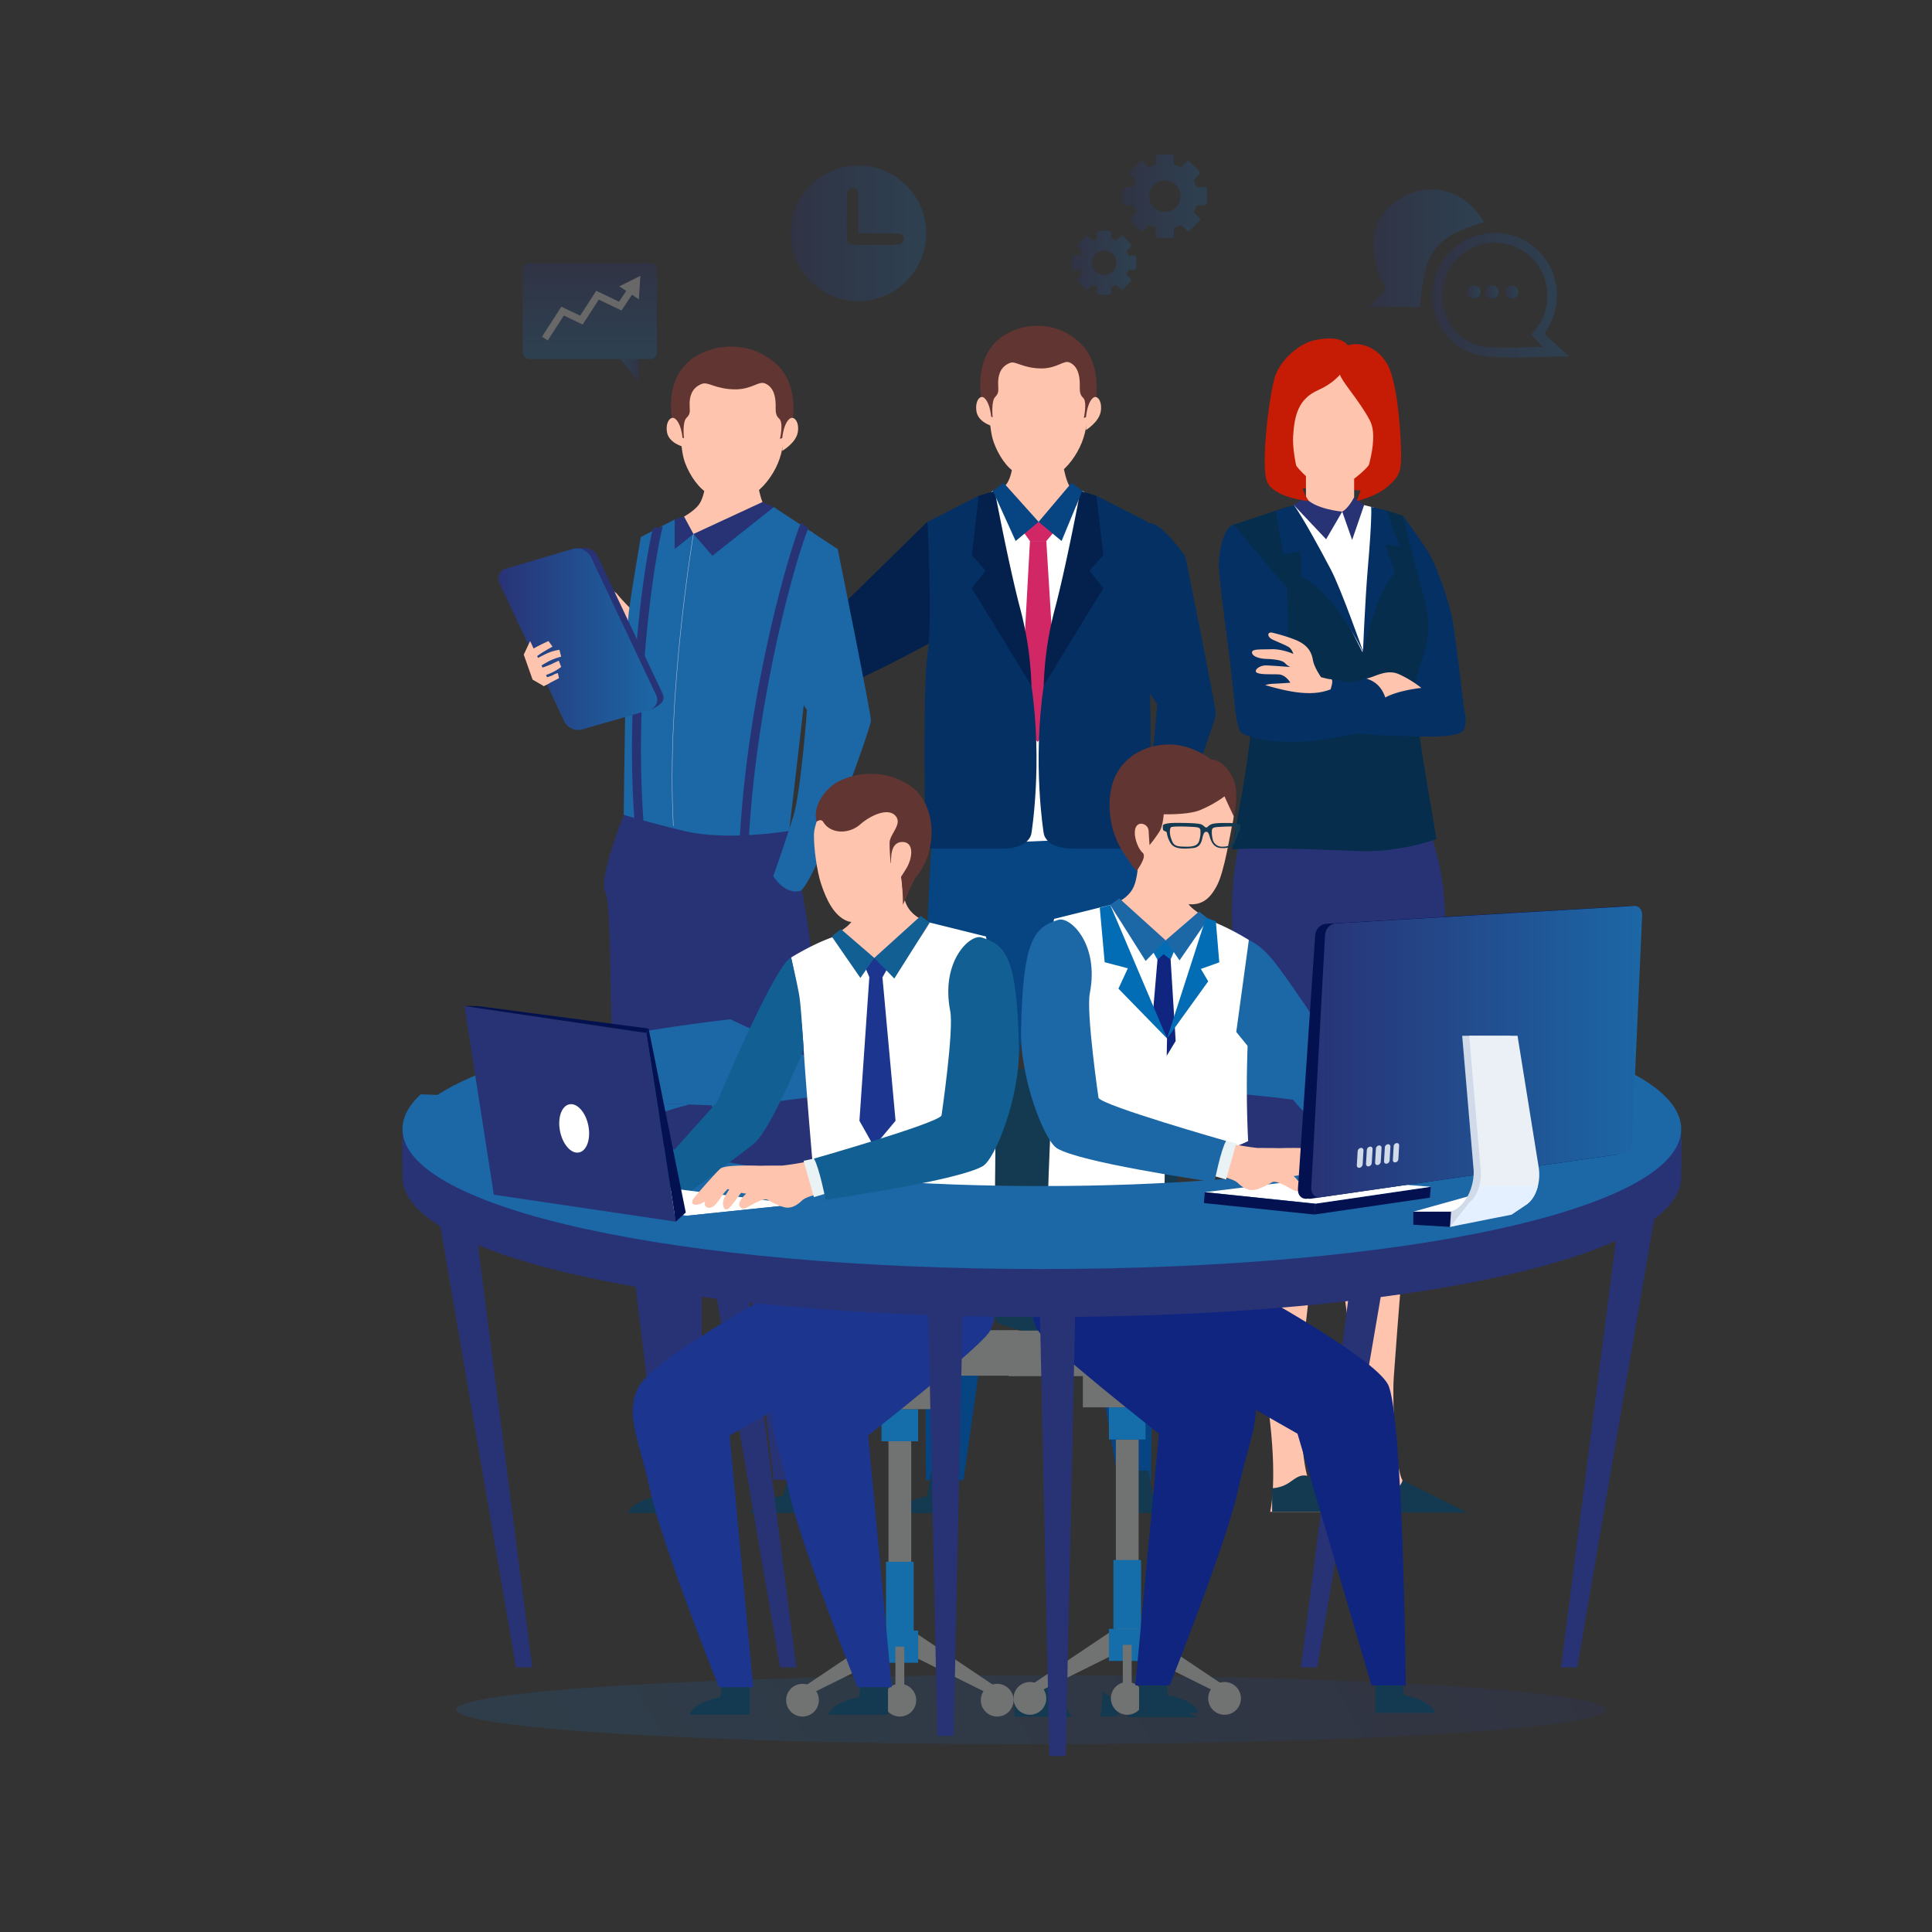 <svg id="Layer_1" data-name="Layer 1" xmlns="http://www.w3.org/2000/svg" xmlns:xlink="http://www.w3.org/1999/xlink" viewBox="0 0 1080 1080"><rect x="0" y="0" width="1080" height="1080" fill="#333333" stroke="none"/><defs><style>.cls-1,.cls-18{fill:none;}.cls-2{opacity:0.2;fill:url(#linear-gradient);}.cls-3{clip-path:url(#clip-path);}.cls-4{fill:#fec4ad;}.cls-5{fill:#03214c;}.cls-6{fill:#064482;}.cls-7{fill:#fff;}.cls-8{fill:#d12865;}.cls-9{fill:#053063;}.cls-10{fill:#133a50;}.cls-11{fill:#613531;}.cls-12{fill:#c61b05;}.cls-13{fill:#ddae8a;}.cls-14{fill:#283376;}.cls-15{fill:#072d4c;}.cls-16{fill:#808194;}.cls-17{fill:#1c67a6;}.cls-18{stroke:#aebfde;stroke-miterlimit:10;stroke-width:0.25px;}.cls-19{fill:url(#linear-gradient-2);}.cls-20{opacity:0.26;}.cls-21{fill:url(#linear-gradient-3);}.cls-22{fill:url(#linear-gradient-4);}.cls-23{fill:#717272;}.cls-24{fill:#156eaa;}.cls-25{fill:#1c358e;}.cls-26{fill:#0f257f;}.cls-27{fill:#026db5;}.cls-28{fill:url(#linear-gradient-5);}.cls-29{fill:#125f93;}.cls-30{clip-path:url(#clip-path-2);}.cls-31{fill:#031151;}.cls-32{fill:#e9f2f4;}.cls-33{fill:url(#linear-gradient-6);}.cls-34{fill:#d0dae9;}.cls-35{fill:#ebf0f7;}.cls-36{fill:#e4efff;}.cls-37{fill:url(#linear-gradient-7);}.cls-38{fill:url(#linear-gradient-8);}.cls-39{fill:url(#linear-gradient-9);}.cls-40{fill:url(#linear-gradient-10);}.cls-41{fill:url(#linear-gradient-11);}.cls-42{fill:url(#linear-gradient-12);}.cls-43{fill:url(#linear-gradient-13);}.cls-44{fill:url(#linear-gradient-14);}</style><linearGradient id="linear-gradient" x1="817.43" y1="816.53" x2="329.29" y2="1098.36" gradientUnits="userSpaceOnUse"><stop offset="0" stop-color="#283376"/><stop offset="1" stop-color="#1c67a6"/></linearGradient><clipPath id="clip-path"><rect class="cls-1" x="-378.59" y="20.38" width="1398.86" height="964.63"/></clipPath><linearGradient id="linear-gradient-2" x1="278.65" y1="357.33" x2="367.39" y2="357.33" xlink:href="#linear-gradient"/><linearGradient id="linear-gradient-3" x1="346.87" y1="207.1" x2="357.08" y2="207.1" gradientUnits="userSpaceOnUse"><stop offset="0" stop-color="#1c67a6"/><stop offset="1" stop-color="#283376"/></linearGradient><linearGradient id="linear-gradient-4" x1="329.73" y1="147.04" x2="329.73" y2="200.72" xlink:href="#linear-gradient"/><linearGradient id="linear-gradient-5" x1="1477.01" y1="639.69" x2="1506.15" y2="639.69" gradientTransform="matrix(-1, 0, 0, 1, 2324.67, 0)" gradientUnits="userSpaceOnUse"><stop offset="0" stop-color="#fff"/><stop offset="0.15" stop-color="#f1f6fb"/><stop offset="0.42" stop-color="#deeaf7"/><stop offset="0.7" stop-color="#d3e3f4"/><stop offset="1" stop-color="#cfe1f3"/></linearGradient><clipPath id="clip-path-2"><polygon class="cls-1" points="416.2 651.29 397.7 617.89 189.9 610.01 204.43 717.55 613.26 758.03 949.9 701 949.9 581.02 887.1 581.02 720.87 629.76 688.31 655.67 416.2 651.29"/></clipPath><linearGradient id="linear-gradient-6" x1="732.98" y1="587.89" x2="917.97" y2="587.89" xlink:href="#linear-gradient"/><linearGradient id="linear-gradient-7" x1="442" y1="130.45" x2="517.68" y2="130.45" xlink:href="#linear-gradient"/><linearGradient id="linear-gradient-8" x1="627.76" y1="109.65" x2="674.58" y2="109.65" xlink:href="#linear-gradient"/><linearGradient id="linear-gradient-9" x1="599.42" y1="146.89" x2="635.2" y2="146.89" xlink:href="#linear-gradient"/><linearGradient id="linear-gradient-10" x1="765.55" y1="138.73" x2="829.4" y2="138.73" xlink:href="#linear-gradient"/><linearGradient id="linear-gradient-11" x1="800.75" y1="165.06" x2="877.13" y2="165.06" xlink:href="#linear-gradient"/><linearGradient id="linear-gradient-12" x1="820.24" y1="163.28" x2="827.61" y2="163.28" xlink:href="#linear-gradient"/><linearGradient id="linear-gradient-13" x1="830.37" y1="163.28" x2="837.74" y2="163.28" xlink:href="#linear-gradient"/><linearGradient id="linear-gradient-14" x1="841.43" y1="163.28" x2="848.8" y2="163.28" xlink:href="#linear-gradient"/></defs><ellipse class="cls-2" cx="576.32" cy="955.74" rx="321.28" ry="19.3"/><g class="cls-3"><path class="cls-4" d="M371.87,354.51c.83,0-9.93-10.92-9.93-10.92l-9.54-3.5s-4.57-4.49-7.24-7.84-15.5-7.75-15.5-7.75L326.84,328s5.71,2.87,6.79,4,1,3.92,1,3.92a72.66,72.66,0,0,1-9.18-1.13c-5.47-1-15-5.58-15-5.58l-2,3a69.36,69.36,0,0,0,6.67,4c2.16,1,6.62,2.78,6.62,2.78s-7.42-1.24-10.35-2.39-6.77-2.24-6.77-2.24l-1.31,3.22a64.25,64.25,0,0,0,8.15,3.36c3.39,1,9.08,3,9.08,3s-8.2-.64-10.67-1.32a35.82,35.82,0,0,0-3.7-.85l-.39,3.56a27.28,27.28,0,0,0,7.86,2.34,38.26,38.26,0,0,1,6.33,1.22s-6.68.48-8.83-.19a7.45,7.45,0,0,0-2.94-.53l.1,2.8s10.63,3,17.12,4.39,14.9,1.71,19.54,2.28,19.16,3.66,19.16,3.66Z"/><path class="cls-5" d="M518.37,291.71,459.88,349s-55.25,2.12-76.59-1.63l-21.35-3.75-5.37,20.28s91.79,23.38,103.33,22.8S520.62,359,520.62,359,530.24,314.82,518.37,291.71Z"/><path class="cls-6" d="M521.74,455.73l58.7,4,58.71-4s4.66,100.19,5.41,184.72c.85,96.33-1.25,187-1.25,187H625.14s-14.6-80.09-20.91-136.83S577.94,532.8,577.94,532.8s-15,101.05-21.28,157.78-18.07,136.83-18.07,136.83h-21s-.53-102.43-1.25-187C515.48,541.19,521.74,455.73,521.74,455.73Z"/><path class="cls-4" d="M563.16,269.85c3.17-5.22,3.86-16.44,3.86-16.44h26.21s1.93,16.44,5.7,19.65c4.27,3.63,15.7,9.23,24.29,13-1.36,12.53-3,25-4.68,37.5H547.65q-2-20.16-4.38-40.26C550,280.24,560,275.07,563.16,269.85Z"/><path class="cls-7" d="M638.19,467.7c-37.08,1.41-74.14,3.6-111.23,4.22,1.32-28.49,5.26-96.14,1.77-122.92a183.24,183.24,0,0,1,1.53-57.29L555,274.42l9.36,8.15,16.19,9.14,21.51-9.14,2.91-8.15,31.23,17.29A183.24,183.24,0,0,1,637.77,349C634.43,374.58,637,435.22,638.19,467.7Z"/><polygon class="cls-8" points="584.9 302.44 591.04 402.51 580.04 414.7 570.17 404.32 575.75 302.44 584.9 302.44"/><polygon class="cls-8" points="590.95 295.35 584.9 302.44 575.75 302.44 568.95 292.99 580.59 291.71 590.95 295.35"/><path class="cls-9" d="M554.8,300.68l-7.68-23.54-28.65,14.57s2.89,56.92,0,74.21-1.13,108.48-1.13,108.48h42.59c16,0,16.65-8.64,16.65-8.64s6.4-38.91,0-82.46S554.8,300.68,554.8,300.68Z"/><path class="cls-5" d="M556.08,274.42s7.69,41,14.09,65.33a189.71,189.71,0,0,1,6.41,43.55l-33.31-54.44,7.69-9.92-7.69-8.65,3.85-33.15Z"/><path class="cls-9" d="M605.22,300.68l7.68-23.54,28.65,14.57s-2.89,56.92,0,74.21,1.13,108.48,1.13,108.48H600.09c-16,0-16.65-8.64-16.65-8.64s-6.4-38.91,0-82.46S605.22,300.68,605.22,300.68Z"/><path class="cls-5" d="M603.94,274.42s-7.69,41-14.09,65.33a189.71,189.71,0,0,0-6.41,43.55l33.3-54.44-7.68-9.92,7.68-8.65-3.84-33.15Z"/><polygon class="cls-6" points="555.04 274.42 560.97 269.85 580.59 291.71 567.76 302.44 555.04 274.42"/><polygon class="cls-6" points="605.01 274.42 599.08 269.85 580.59 291.71 593.43 302.44 605.01 274.42"/><path class="cls-10" d="M534.11,822v23.81H501.79s1.21-6.45,16.54-9.42L520.59,822Z"/><path class="cls-10" d="M628.6,822v23.81h32.32s-1.21-6.45-16.54-9.42L642.13,822Z"/><path class="cls-4" d="M553.25,215.44s.33-11.2,7.25-16.25,20.09-5.42,20.09-5.42,13.18.36,20.09,5.42,7.25,16.25,7.25,16.25c-.33,2.17,2.16,18.31-3.13,31.79-2.84,7.23-8.2,14.45-13.73,17.89-9.88,6.14-16.32,3-22.58-.37-5.71-3.08-10.49-10.43-13.07-17.76C552,237.34,553.09,217,553.25,215.44Z"/><path class="cls-11" d="M557.76,190.08c10-9,31.18-12.91,46.4,2,13.68,13.43,7.49,36.72,7.49,36.72-2.25,1.37-2.24.77-2.5,3.65l-3.29,1.19s2.07-9.07-.44-11.35-1.59-5.45-1.88-9.31c-.17-2.33-.66-8.14-5.58-10.33-3.35-1.49-6.6,3.06-15.35,3.32-11,0-14.7-4.37-18-3.11-6.23,2.36-6.6,8.42-6.64,11-.06,3.87.79,5.58-1.62,8s-1.45,11.38-1.45,11.38l-2.55-.89c-.48-4.93-.58-4.13-2.92-5.39C549.4,227,542.73,203.57,557.76,190.08Z"/><path class="cls-4" d="M554.11,233.12c-.42-4.07-1.6-8.75-3.89-10.68s-5.32,1.67-4.36,7.57,8.25,8,8.25,8Z"/><path class="cls-4" d="M607.08,233.12c.42-4.07,1.6-8.75,3.89-10.68s5.32,1.67,4.36,7.57-8.25,10.4-8.25,10.4Z"/><path class="cls-4" d="M391.08,281.5c3.33-5.22,4.05-16.44,4.05-16.44h27.58s2,16.44,6,19.65c4.49,3.64,16.52,9.23,25.56,13-1.43,12.52-3.11,25-4.93,37.49h-74.6q-2.1-20.15-4.6-40.25C377.25,291.89,387.74,286.72,391.08,281.5Z"/><path class="cls-4" d="M380.65,227.09s.35-11.19,7.62-16.25,21.15-5.42,21.15-5.42,13.86.36,21.14,5.42,7.62,16.25,7.62,16.25c-.34,2.17,2.28,18.31-3.29,31.8-3,7.22-8.62,14.44-14.45,17.88-10.4,6.14-17.17,3-23.76-.36-6-3.09-11-10.44-13.75-17.76C379.36,249,380.48,228.68,380.65,227.09Z"/><path class="cls-11" d="M385.39,201.73c10.56-9,32.81-12.9,48.83,2,14.39,13.43,7.88,36.72,7.88,36.72-2.36,1.37-2.35.77-2.63,3.66L436,245.32s2.18-9.06-.47-11.35-1.67-5.45-2-9.3c-.18-2.34-.69-8.15-5.88-10.34-3.52-1.49-6.94,3.07-16.15,3.33-11.58,0-15.47-4.38-19-3.12-6.56,2.37-6.95,8.42-7,11-.07,3.87.84,5.58-1.7,8S382.35,245,382.35,245l-2.68-.89c-.51-4.92-.61-4.12-3.08-5.39C376.59,238.67,369.58,215.22,385.39,201.73Z"/><path class="cls-4" d="M381.55,244.77c-.44-4.07-1.69-8.75-4.09-10.67s-5.61,1.67-4.59,7.57,8.68,7.94,8.68,7.94Z"/><path class="cls-4" d="M437.29,244.77c.45-4.07,1.69-8.75,4.09-10.67s5.61,1.67,4.59,7.57-8.68,10.39-8.68,10.39Z"/><path class="cls-12" d="M774.81,249.52c-.83,13.81-4,22.32-7,25,0,0-5,.12-19.61-1.47-15.23-1.65-31.69,1.47-31.69,1.47s-12.35-16.82-7.13-38.27,15.1-30.21,26.47-33.69,24.74,4.4,24.74,4.4S775.55,237.09,774.81,249.52Z"/><path class="cls-4" d="M755.28,473.45c-2.94,30.32-4.18,108.56-9.07,136.93S727.89,755.13,726.92,769.8s1,51.83,4.89,57.7,13.69,17.61,13.69,17.61H710s3.92-14.68,0-49.88-13.42-94.39-9.51-142.07S695.62,543.64,692.68,513s9.25-68.84,9.25-68.84Z"/><path class="cls-4" d="M798.24,473.45c-2.94,30.32.45,108.56-4.44,136.93S780.1,755.13,779.13,769.8s1,51.83,4.89,57.7,32.19,17.61,32.19,17.61l-15.45-2.67L775.31,841l-13.08,4.13s3.92-14.68,0-49.88S746,715,748.09,653.16c1.63-47.81-9.51-109.52-12.45-140.21s0-68.84,0-68.84Z"/><polygon class="cls-4" points="793.05 388.81 696.11 365.41 696.11 293.39 725.5 282.82 770.9 286.8 780.11 294.03 793.05 388.81"/><rect class="cls-4" x="730.04" y="252.76" width="26.93" height="43.83"/><path class="cls-4" d="M767.65,253.73h0l.14-19.12,3.63,0a4.1,4.1,0,0,1,4.06,4.12l-.06,7.31A7.72,7.72,0,0,1,767.65,253.73Z"/><path class="cls-13" d="M770.2,248.86H770l.06-11,1.8,0a1.56,1.56,0,0,1,1.55,1.57l0,6.31A3.13,3.13,0,0,1,770.2,248.86Z"/><path class="cls-4" d="M721,253.73h0l-.15-19.12-3.63,0a4.08,4.08,0,0,0-4,4.12l0,7.31A7.72,7.72,0,0,0,721,253.73Z"/><path class="cls-13" d="M718.49,248.86h.21l-.06-11-1.8,0a1.55,1.55,0,0,0-1.54,1.57l0,6.31A3.14,3.14,0,0,0,718.49,248.86Z"/><path class="cls-4" d="M771,216.8c.41,10.16,1.08,12.72.25,23.93-.72,9.63-2.61,12.25-4.24,16.44s-11.18,12.14-18.13,15.51a13,13,0,0,1-7.45.24c-8.91-2.45-18.11-12.7-20.89-18.92-2-4.56-3.11-12.78-3.27-20.36s-.19-17.12.08-22.68C718.26,191.32,770.64,208.59,771,216.8Z"/><polygon class="cls-7" points="716.57 296.58 723.31 282.37 744.03 288.05 762.54 282.37 768.11 283.75 773.61 306.9 759.3 390.65 723.59 330.53 716.57 296.58"/><path class="cls-9" d="M818.39,396.18c-.83-6.11-5.29-46.79-7.44-54.48-3.6-12.94-8.4-26.44-12.79-33.52s-14.07-20-14.07-20l-6.5,39.39s5,46.88,12.16,57.64c2.45,3.68,9.91,6.43,12.31,8.9C802.64,391.33,815.5,406.94,818.39,396.18Z"/><path class="cls-14" d="M798.34,459.82c1.29,5.09,2.75,10.45,4.38,16.12,15.19,52.89-7.18,137.21-7.18,137.21-17.26,6.28-21.79,9.37-52.22,6.28-13.76-1.4-25.35-2.25-42.61-8.53,0,0-12.21-24.78-12-104,0-16.44,3-31.87,6.23-47.11Z"/><path class="cls-15" d="M791.75,379.27c-3.15,13.2,8.64,72,11.21,89.8,0,0-20.49,7.69-43.84,6.67-59.32-2.59-70.41-.8-70.41-.8,2.41-16.38,15-74.15,10.43-92.29-5.81-22.82-14.27-50.36-14.27-50.36s2.8-33.23,4.69-39l31-10.27,41.1,81.65,13.46-79.32,8.93,2.9c1.88,5.8,7.78,31.61,11.59,44.09a55.5,55.5,0,0,1,2.22,25.11C796.81,364.93,794,369.81,791.75,379.27Z"/><path class="cls-9" d="M723.31,282.37l-10.11,3.37,4.2,24.31,9.73-2.09.06,14.42c18.75,8,35.22,43,35.22,43s-12.58-35.82-18.46-47C728.42,288.91,723.31,282.37,723.31,282.37Z"/><path class="cls-9" d="M721.31,384.52c-1.24-20.49-1.83-55.68-1.83-55.68l-29.92-35.59s-6.66.78-8.24,20.77c-.63,8,6.29,51.24,8.57,77.12,1.74,19.78,4.53,16.61,3.19,16.75-1.8.2,27.86,8.94,34.87,4.39C724.24,399.43,721.47,402.55,721.31,384.52Z"/><path class="cls-9" d="M766.48,283.35l8.68,2,7.16,20.13-7.83-1.08,5.26,16c-10.51,9.75-17.9,45-17.9,45s1.26-30.3,2.77-47.82C767.16,288.21,766.48,283.35,766.48,283.35Z"/><path class="cls-14" d="M750.31,286s3.07-1.3,6.66-8l5.57,4.37-6.68,19.46Z"/><path class="cls-14" d="M750.31,286s-15.56-1.3-20.7-8l-6.3,4.37,18,19.09Z"/><path class="cls-12" d="M750.65,194.26c-3.21,1.87-2.65,10.43-1.76,14.67s10.64,14.37,16.83,26-4.31,37.16-7.32,45.12c0,0,10.68-2.29,17.4-8.12s7.44-8.72,7.44-17.74-1.66-39.4-7.5-50.18S758.26,189.84,750.65,194.26Z"/><path class="cls-12" d="M737,218c-11.6,5.06-13.41,14.81-14.13,25.83-.67,10.19,4.43,31.09,8.85,36.31,0,0-20.07-1.79-23.55-11.21s1.49-49.64,4.72-58.86,13.58-18.26,22.43-20c12-2.38,18.41.36,19.37,6.08S749.73,212.38,737,218Z"/><path class="cls-4" d="M742.75,385.47c-2.42-4.82-7.85-10.86-8.86-16.69s-4.42-8.86-9.65-11.07a94.55,94.55,0,0,0-12.88-4c-2.82-.81-3.62,2.21.4,4s7,3,8.65,4,2.62,3.83,2.62,3.83-6.24-2.82-12.27-2.62-10.67-.2-10.87,1.61,2.62,3.62,8.25,3.82,9.05,1,10.26,2.42a8.46,8.46,0,0,0,2.91,2.09s-8.74-.68-13.17-.89-7.85,3.22-5.23,4.23,7.85.6,11.87.8,6.53,4.63,6.53,4.63-4.72.4-9.75.61-6.84,2-3.62,3.21,9.82.48,13.37,1a94,94,0,0,1,11,3Z"/><path class="cls-16" d="M737.71,405.2c-8.49.7-8-15.37-8-15.37s14.49-7.62,15.19-.78S737.71,405.2,737.71,405.2Z"/><path class="cls-4" d="M744.51,379.74c-4.39,0-11.74-4.39-18.66-.11a61.66,61.66,0,0,0-11.3,8.89s13.89-.22,21.49,3.38a87.72,87.72,0,0,1,15.08,9.65Z"/><path class="cls-9" d="M744.51,379.74c2,3.37-8.67,22.82-9.59,26.12,0,0,14.18,4.08,35.06,5,24.2,1,41.82,2,47.38-1.83s-1.21-32.74-15.56-27.25c-8.75,3.33-22.25,4.77-34.82,2.11S744.51,379.74,744.51,379.74Z"/><path class="cls-4" d="M763.79,379.27c4.37-.49,11.16-5.7,18.53-2.25a61.91,61.91,0,0,1,12.24,7.53s-13.82,1.38-21,5.83a88.07,88.07,0,0,0-13.87,11.32Z"/><path class="cls-9" d="M763.79,379.27c5.63,1.94,12.52,5.85,12.52,24.86,0,0-13.61,5.67-34.26,9-23.91,3.81-41.5,0-47.46-3.11s-2.86-31.2,9.79-27.81c9,2.43,25.38,7.87,37.57,3.79S763.79,379.27,763.79,379.27Z"/><path class="cls-10" d="M731.41,825.06c-4.9-1-6.63,1-11,3.91a18.59,18.59,0,0,1-9.29,2.93v13.21h34Z"/><path class="cls-10" d="M784,827.5s-.5,4.58-7.84,6.64-12.32-4-12.32-4l-1.63,15h9.41l3.67-4.13,4.09,4.48h40.8Z"/><path class="cls-10" d="M455.07,827.33v18.43H419.64s1.33-6.67,18.14-9.75l2.47-8.68Z"/><path class="cls-10" d="M386.4,827.33v18.43H351s1.34-6.67,18.14-9.75l2.47-8.68Z"/><path class="cls-14" d="M441.13,464.5s15.75,58.62,16,121.59.87,241.19.87,241.19H432.55s-20-171.91-29.55-212.4S368.68,456,368.68,456Z"/><path class="cls-14" d="M398.23,528.82s-4.77,96-5.72,114.85,0,183.51,0,183.51-23.83.65-23.83,0S346.21,653.11,343.3,606.56s-1.2-101.74-5.07-108.18,10.43-42.88,10.43-42.88l33.73,9Z"/><path class="cls-17" d="M432.55,283.49l35.74,23.45S453.52,342,453,356,441.13,464.5,441.13,464.5s-34.54,5.85-58.74,0-33.73-9-33.73-9,1-99.53,2.86-113.47,6.68-41.84,6.68-41.84l18.94-9.78,10.51,8.09Z"/><path class="cls-18" d="M387.65,298.5s-15.33,90.31-11.23,163.17"/><polygon class="cls-14" points="426.11 280.68 387.65 298.5 398.23 310.67 432.55 283.49 426.11 280.68"/><polygon class="cls-14" points="387.65 298.5 377.14 306.94 377.14 290.41 382.39 288.75 387.65 298.5"/><path class="cls-17" d="M468.29,306.94s18.59,91.76,18.59,95.81-29.3,86-39,95c0,0-7.53,3.8-15.63-7.89,0,0,6.93-19.59,11.22-33.54s7.63-59.46,7.63-59.46-23.6-32.76-23.81-52.18C426.89,303.34,468.29,306.94,468.29,306.94Z"/><path class="cls-14" d="M447.78,292.16c1.34,1.06,2.73,2.08,4.12,3.1-6.16,14-29.11,93-33.44,176L413.4,471C417.9,384.71,442.42,304.09,447.78,292.16Z"/><path class="cls-14" d="M370.46,294.35c-4.24,16-17.69,96.83-9.62,178.08l-5,.45C348,394.23,360.17,314.32,365,295.34,366.81,295,368.64,294.7,370.46,294.35Z"/><path class="cls-14" d="M364.68,396.24l-37,10.7a8.64,8.64,0,0,1-9.87-4.37l-36.05-77a5.75,5.75,0,0,1,3.82-8.23l36.69-10.84c6.68-.66,10,.65,11.72,4.19l36.13,76.44C371.81,390.68,371.16,393.19,364.68,396.24Z"/><path class="cls-19" d="M362.59,397l-37.2,10.76a8.67,8.67,0,0,1-9.92-4.37l-36.19-77.36a5.79,5.79,0,0,1,3.85-8.27L320,306.91a9,9,0,0,1,10.29,4.37l36.44,77.15C368.47,392,366.6,395.88,362.59,397Z"/><path class="cls-4" d="M299.68,373.77c-.67-1.55-1.33-3.08-2-4.54,2.47-1.06,5.86-2.94,7.77-3.81a25,25,0,0,1,7.26-2.17l1,3.83a32.59,32.59,0,0,0-7.24,2.72C304.48,370.92,301.61,372.62,299.68,373.77Z"/><path class="cls-4" d="M297.48,368.7l-2-4.6a108.56,108.56,0,0,1,11.15-5.74l2.24,3.12s-5.42,2.95-7.46,4.45C300.39,366.69,298.81,367.78,297.48,368.7Z"/><path class="cls-4" d="M301.84,378.72l-1.93-4.44a82.59,82.59,0,0,0,8.74-3.18,39.26,39.26,0,0,1,3.73-1.76l1.33,3.49a30.39,30.39,0,0,1-7.78,4.26C304.15,377.73,302.86,378.27,301.84,378.72Z"/><path class="cls-4" d="M302.13,379.38a30.08,30.08,0,0,0,6.74-1.86,8.41,8.41,0,0,1,3-1.25l.62,2.84s-4,2.1-8.54,4.41C303.4,382.3,302.79,380.89,302.13,379.38Z"/><polygon class="cls-4" points="307.31 381.8 303.94 383.52 297.71 379.9 292.78 365.94 296.34 358.36 307.31 381.8"/><path class="cls-9" d="M662.62,311.05s17.06,84.24,17.06,87.95-26.89,79-35.76,87.24c0,0-6.91,3.49-14.35-7.25,0,0,6.36-18,10.3-30.77s7-54.58,7-54.58-21.66-30.08-21.85-47.9c-.07-6.58,3.17-7.69,7.27-23.49,5.13-19.71,4.38-28.06,8.79-29.63C644.11,291.55,650,293.55,662.62,311.05Z"/></g><g class="cls-20"><polygon class="cls-21" points="346.87 200.71 357.08 200.71 357.08 213.49 346.87 200.71"/><rect class="cls-22" x="292.23" y="147.04" width="74.99" height="53.68" rx="3.76"/><polygon class="cls-7" points="346.2 160.06 350.07 162.62 346.06 168.65 333.31 162.55 324.32 176.48 313.8 171.45 302.98 188.23 306.21 190.32 315.2 176.39 325.72 181.43 325.72 181.42 325.72 181.42 334.71 167.5 347.42 173.58 353.28 164.76 357.14 167.32 357.96 154.22 346.2 160.06"/></g><polygon class="cls-14" points="436.06 932.04 445.15 932.04 412.68 679.5 392.76 679.5 436.06 932.04"/><polygon class="cls-14" points="736.32 932.04 727.23 932.04 759.71 679.5 779.63 679.5 736.32 932.04"/><path class="cls-10" d="M649.13,597.56c1.22,4.79,2.58,9.82,4.12,15.15,14.27,49.7-6.74,128.92-6.74,128.92-16.22,5.9-20.48,8.8-49.07,5.9-12.93-1.32-23.82-2.11-40-8,0,0-11.47-23.28-11.27-97.69,0-15.45,2.85-30,5.85-44.27Z"/><path class="cls-10" d="M586.24,940.74c-4.59-.92-6.22.91-10.36,3.67a17.43,17.43,0,0,1-8.73,2.76v12.4h32Z"/><path class="cls-10" d="M635.67,943s-.46,4.3-7.35,6.25-11.59-3.76-11.59-3.76l-1.52,14.05h8.84l3.44-3.87,3.85,4.21h38.33Z"/><rect class="cls-23" x="496.66" y="805.67" width="12.72" height="114.83"/><rect class="cls-24" x="492.79" y="787.72" width="20.46" height="17.95"/><rect class="cls-24" x="495.29" y="873.05" width="15.45" height="38.48"/><rect class="cls-24" x="492.79" y="911.53" width="20.46" height="17.95"/><rect class="cls-23" x="478.23" y="753.74" width="49.59" height="33.98"/><rect class="cls-23" x="431.37" y="743.58" width="138.34" height="25.45" rx="0.75"/><polygon class="cls-23" points="552.3 946.63 513.25 927.27 513.25 913.76 557.43 943.38 552.3 946.63"/><path class="cls-23" d="M566.58,950.42a9.15,9.15,0,1,1-9.15-9.15A9.15,9.15,0,0,1,566.58,950.42Z"/><circle class="cls-23" cx="503.02" cy="950.42" r="9.15"/><polygon class="cls-23" points="453.74 946.63 492.79 927.27 492.79 913.76 448.61 943.38 453.74 946.63"/><circle class="cls-23" cx="448.61" cy="950.42" r="9.15"/><rect class="cls-23" x="500.54" y="920.5" width="4.96" height="29.81"/><path class="cls-10" d="M496.4,933.88v24.64H463s1.26-6.68,17.11-9.76l2.33-14.88Z"/><path class="cls-25" d="M544.22,698.94s20,23.4,9.15,45.1c-4.11,8.24-68.07,58.41-68.07,58.41l13.2,140.7H479.31s-32-80.11-38.42-109.9-14.6-43-6.09-58.48,44.51-48.7,44.51-48.7l12.31-34.85Z"/><path class="cls-10" d="M419,933.88v24.64H385.53s1.25-6.68,17.11-9.76L405,933.88Z"/><path class="cls-25" d="M498.82,695.06s20,23.4,9.15,45.09c-4.12,8.25-100.12,62.3-100.12,62.3l13.2,140.7H401.86s-32-80.11-38.41-109.9-14.6-43-6.1-58.48,76.55-52.58,76.55-52.58l12.31-34.85Z"/><rect class="cls-23" x="623.77" y="804.66" width="12.72" height="114.83" transform="translate(1260.27 1724.16) rotate(180)"/><rect class="cls-24" x="619.91" y="786.71" width="20.46" height="17.95" transform="translate(1260.27 1591.38) rotate(180)"/><rect class="cls-24" x="622.41" y="872.04" width="15.45" height="38.48" transform="translate(1260.27 1782.56) rotate(180)"/><rect class="cls-24" x="619.91" y="910.52" width="20.46" height="17.95" transform="translate(1260.27 1838.99) rotate(180)"/><rect class="cls-23" x="605.34" y="752.73" width="49.59" height="33.98" transform="translate(1260.27 1539.44) rotate(180)"/><rect class="cls-23" x="563.44" y="743.81" width="138.34" height="25.45" rx="0.75" transform="translate(1265.23 1513.08) rotate(180)"/><polygon class="cls-23" points="580.85 945.62 619.91 926.26 619.91 912.75 575.73 942.37 580.85 945.62"/><path class="cls-23" d="M566.58,949.41a9.15,9.15,0,1,0,9.15-9.15A9.14,9.14,0,0,0,566.58,949.41Z"/><path class="cls-23" d="M621,949.41a9.15,9.15,0,1,0,9.15-9.15A9.14,9.14,0,0,0,621,949.41Z"/><polygon class="cls-23" points="679.42 945.62 640.36 926.26 640.36 912.75 684.54 942.37 679.42 945.62"/><path class="cls-23" d="M693.69,949.41a9.15,9.15,0,1,1-9.15-9.15A9.14,9.14,0,0,1,693.69,949.41Z"/><rect class="cls-23" x="627.66" y="919.49" width="4.96" height="29.81" transform="translate(1260.27 1868.8) rotate(180)"/><path class="cls-10" d="M636.75,932.87v24.64h33.43s-1.26-6.68-17.11-9.75l-2.33-14.89Z"/><path class="cls-26" d="M588.93,697.93s-20,23.4-9.15,45.1c4.11,8.24,68.08,58.41,68.08,58.41l-13.2,140.7h19.18s32-80.11,38.42-109.9,14.6-43,6.1-58.48-44.52-48.7-44.52-48.7l-12.31-34.85Z"/><path class="cls-10" d="M768.76,932.87v24.64h33.43s-1.26-6.68-17.11-9.75l-2.33-14.89Z"/><path class="cls-26" d="M634.34,694.05s-20,23.4-9.15,45.09c4.11,8.25,100.12,62.3,100.12,62.3l41.35,140.7h19.19s-1.54-152.9-10.05-168.38-76.55-52.58-76.55-52.58l-12.31-34.85Z"/><path class="cls-14" d="M261.1,630.09l2.5,2.89c31.49-13.68,81.09-24.92,144.62-32.34,18.81,8.68,80.33,9.46,80.33,9.46V641s-7.86.6-11.73.94c-82.71,7.09-121.23,20.65-121.23,27.58,0,11.24,86.1,31.87,226.79,31.87s226.81-20.63,226.81-31.87c0-8.44-49.49-23.07-142.46-29.18V609.44c9.37-8,43.68-6.62,51.23-12.67,91,7.72,159.61,22.73,195,41.85h26.82V658c0,44.6-153.64,78.24-357.38,78.24S225,702.56,225,658V638.62Z"/><path class="cls-17" d="M408.22,569.77c28.26,13,53.89,26.8,80.33,40.33-3.94.29-7.86.6-11.73.93-82.71,7.1-121.23,20.66-121.23,27.59,0,11.24,86.1,31.87,226.8,31.87s226.8-20.63,226.8-31.87c0-8.44-49.49-23.07-142.46-29.18C684,595,700,580.27,718,565.9c135.88,11.52,221.8,39.26,221.8,72.72,0,44.61-153.64,78.25-357.37,78.25S225,683.23,225,638.62C225,608.69,294.22,583.07,408.22,569.77Z"/><path class="cls-4" d="M658,492s2.81,11.2,9.15,16.24c9.95,7.92,28.65,19.33,28.65,19.33s1,5.45-14.16,16.79-36.78,17.42-56.38,8.27-4.57-46.78-4.57-46.78,8.28-1.83,12.38-8.83c4.51-7.71,3.16-26.83,3.16-26.83Z"/><path class="cls-7" d="M673.75,513.66a33.47,33.47,0,0,1-21.38,15.23s-13.1-1.61-20.66-8.45a49.48,49.48,0,0,1-11.07-14.56l-31.4,7.78a240,240,0,0,0-5.36,42.28c-.79,23,7,84.85,7,84.85s19.33,12.39,47.84,12.19,59-15.1,59-15.1a610.22,610.22,0,0,1,.45-67.92c1.88-29.42-.1-44.54-.1-44.54S685.64,517.57,673.75,513.66Z"/><polygon class="cls-27" points="657.21 529.69 654.38 536.38 647.04 536.51 643.72 530.58 651.61 525.66 657.21 529.69"/><polygon class="cls-26" points="650.45 533.42 654.38 536.38 657.21 581.92 651.42 591.45 643.18 581.41 647.04 536.51 650.45 533.42"/><path class="cls-4" d="M741.33,578.7c.83,1.64,19.44,31,21.41,34,1.65,2.5,25.39,15.66,48.58,17.17,0,0-21.24,18-16.77,15.72,0,0-34.29-9.12-42.08-10.36-12-1.92-29.05-29-35.74-38.15Z"/><path class="cls-28" d="M818.52,646.52h29.14v-1.24c0-8-6.52-12.43-14.57-12.43-8.7,0-14.57,4.38-14.57,12.43Z"/><path class="cls-4" d="M814.06,627.86c2.66-1,10.61-4.73,14.91-4.73s11.46,7.31,15.48,10.89-1.57,4.49-4.73,2.86-6.41-3.42-9.56-3.29-4.49,2.87-6.21,3.44c-.86.29-1.33,2.58.29,3.73s5.31,1.15,6.31,1.79c2,1.29.72,4.79-2.72,4.79s-6.36.36-10.47-.42a82.59,82.59,0,0,0-12.31-.94c-10.5-.34-16.92-1.11-16.92-1.11L799.3,630.3S809,629.79,814.06,627.86Z"/><path class="cls-17" d="M698.12,525.42c9.62,4.91,14.35,11.44,31.84,37.05,15.08,22.08,27.47,43.75,27.47,43.75l61.09,22.53s-4.36,4.39-7.2,21.54c0,0-64.57-12.92-74.24-20.61s-46-52.81-46-52.81Z"/><path class="cls-7" d="M652.37,580.53l-1.78,105.31c-11.44,3.57-65.12-3.56-65.12-3.56s.55-24.11,1.27-39,5-129.09,5-129.09l23-6.73Z"/><path class="cls-4" d="M685,436.11c4.49,5.29,5.62,17.67,4.12,23.7s-4.55,27.5-9,35.52c-2.05,3.7-5.52,9.74-13.1,10.16-6.22.34-15.26-2.75-20-7.62-6.65-6.82-9.84-11-10.66-18.48s-9.28-2.26-9.47-16.76,3.43-11,14.75-18.85S674.17,423.36,685,436.11Z"/><path class="cls-11" d="M670.46,453c-6.61,2.56-19.93,2.18-19.93,2.18s-.46,6.4-2.25,9.46a78.69,78.69,0,0,1-5.68,7.79s-.29-4-.52-8-5.91-5.73-7.32-1.52,1.35,11.49,4,13.8-3.46,10.19-3.46,10.19-2.7-2.9-8-11.35c-7.26-11.58-9.06-27.83-4.73-39.51s15.8-19.36,29.78-19.86,24.77,8.46,24.77,8.46c3.81,0,8.42,2.82,12.17,10.47s.44,21.3.44,21.3-3.25-6.71-5.21-11.23A65.92,65.92,0,0,1,670.46,453Z"/><polygon class="cls-17" points="625.66 502.18 651.61 525.66 640.42 537.19 620.64 505.88 625.66 502.18"/><polygon class="cls-17" points="670.27 509.56 651.61 525.66 659.37 536.86 675.4 513.66 670.27 509.56"/><polygon class="cls-27" points="652.37 580.53 620.64 505.88 614.78 507.43 617.52 537.88 630.47 541.3 625.21 552.66 652.37 580.53"/><path class="cls-4" d="M482.39,501.86s-2.81,11.19-9.15,16.23c-9.95,7.92-28.65,19.33-28.65,19.33s-1,5.46,14.16,16.79,36.78,17.42,56.38,8.28,4.57-46.78,4.57-46.78-8.28-1.83-12.38-8.83c-4.51-7.71-3.16-26.83-3.16-26.83Z"/><path class="cls-7" d="M466.59,523.49A33.47,33.47,0,0,0,488,538.72s13.1-1.61,20.66-8.45a49.48,49.48,0,0,0,11.07-14.56l31.4,7.78a240,240,0,0,1,5.36,42.28c.79,23.05-.76,140.84-.76,140.84S536.37,719,507.86,718.8s-49.44-21.63-49.44-21.63-6.81-73.71-9.16-110.47a347.17,347.17,0,0,0-7-51.45S454.7,527.4,466.59,523.49Z"/><polygon class="cls-25" points="483.13 539.52 485.96 546.21 493.3 546.34 496.62 540.41 488.73 535.49 483.13 539.52"/><polygon class="cls-25" points="489.89 543.25 485.96 546.21 480.43 626.52 488.55 640.97 500.62 626.52 493.3 546.34 489.89 543.25"/><polygon class="cls-29" points="514.68 512.01 488.73 535.49 499.92 547.02 519.7 515.71 514.68 512.01"/><polygon class="cls-29" points="470.07 519.38 488.73 535.49 480.97 546.69 464.94 523.49 470.07 519.38"/><g class="cls-30"><path class="cls-14" d="M261.1,622.62l2.5,2.89c31.49-13.68,81.09-24.93,144.62-32.34,18.81,8.68,80.33,9.46,80.33,9.46V633.5s-7.86.6-11.73.93c-82.71,7.1-121.23,20.66-121.23,27.59,0,11.24,86.1,31.86,226.79,31.86S809.19,673.26,809.19,662c0-8.44-49.49-23.08-142.46-29.18V602c9.37-8,43.68-6.62,51.23-12.67,91,7.72,159.61,22.72,195,41.85h26.82v19.33c0,44.61-153.64,78.25-357.38,78.25S225,695.09,225,650.48V631.15Z"/><path class="cls-17" d="M408.22,562.3c28.26,13,53.89,26.8,80.33,40.33-3.94.29-7.86.6-11.73.93-82.71,7.1-121.23,20.66-121.23,27.59,0,11.24,86.1,31.86,226.8,31.86s226.8-20.62,226.8-31.86c0-8.44-49.49-23.08-142.46-29.18C684,587.48,700,572.8,718,558.43c135.88,11.52,221.8,39.26,221.8,72.72,0,44.61-153.64,78.25-357.37,78.25S225,675.76,225,631.15C225,601.22,294.22,575.6,408.22,562.3Z"/></g><polygon class="cls-31" points="799.32 669.5 799.8 663.42 735.22 672.87 734.74 678.94 799.32 669.5"/><polygon class="cls-7" points="737.81 658.56 799.8 663.42 735.22 672.87 673.47 666.44 737.81 658.56"/><polygon class="cls-31" points="673 672.52 734.74 678.94 735.22 672.87 673.47 666.44 673 672.52"/><path class="cls-4" d="M684,638.39a157.37,157.37,0,0,0,19,3.34c1.9,0,8.87,0,12.14.1h0c9.53-.27,20.24-.22,22.42,1.58,1.8,1.5,9.88,10.54,13.51,14.84h0c.2.23.38.45.54.65l.2.24.37.46c0,.06.1.13.15.18s.27.34.35.46c1.53,2.12.8,4.54-4,2.86a12.78,12.78,0,0,1-2.54-1.36,3.2,3.2,0,0,1,.08,2.08c-1,2.17-3.72,2-6-.42a35.2,35.2,0,0,1-2.86-3.83,27.27,27.27,0,0,0-3.85-4.7l-.88.22a38.81,38.81,0,0,1,2.7,4.6c1.32,2.84.82,5.13-.12,6.08a1.27,1.27,0,0,1-1.45.4c-1.52-.65-4.37-4.66-7-8.21-.27-.35-.54-.68-.82-1a16.59,16.59,0,0,1-2.84.46h0a14.15,14.15,0,0,1,3.6,4.57c1.17,2.56-1,4.61-3.38,3.45s-9.88-6-12.21-4.54-7.45,4-10.28,4.31-5.86-1-8.8-3.86-12.59-4.31-13.4-4.44A157,157,0,0,0,684,638.39Z"/><polygon class="cls-32" points="685.37 637.82 691.14 639.08 685.37 659.36 678.8 657.42 678.8 641.92 685.37 637.82"/><path class="cls-17" d="M591.75,514.16c-14.45,4.2-19.88,12.68-21,61.52C570.15,603.17,584,638,591,642c13.59,7.84,76.73,17,87.83,18.93,0,0,3.64-18.38,6.57-23.13,0,0-68.51-19.53-71.32-24.05,0,0-6.95-47.78-4.87-58.44C614.61,527.52,598.13,512.3,591.75,514.16Z"/><polygon class="cls-27" points="674.17 512.98 652.37 580.53 675.4 548.58 671.3 541.64 681.59 537.97 679.67 515.03 674.17 512.98"/><path class="cls-31" d="M743.11,516.42l167.82-9.82c2.48-.15,4.35,2.2,4.18,5.25l-7.2,127.37c-.17,3.1-2.35,5.91-4.87,6.28L732.72,670.09c-3.08.45-5.4-2-5.17-5.45l9.63-141.76C737.41,519.49,740.07,516.59,743.11,516.42Z"/><path class="cls-31" d="M741.11,516.42l167.82-9.82c2.48-.15,4.35,2.2,4.18,5.25l-7.2,127.37c-.17,3.1-2.35,5.91-4.87,6.28L730.72,670.09c-3.08.45-5.4-2-5.17-5.45l9.63-141.76C735.41,519.49,738.07,516.59,741.11,516.42Z"/><path class="cls-33" d="M746.53,516.22l167.21-9.79c2.47-.14,4.36,2.21,4.23,5.25L912.3,638.6c-.13,3.09-2.27,5.89-4.77,6.25L738.21,669.3c-3.07.44-5.41-2-5.22-5.43l7.72-141.21C740.9,519.28,743.51,516.39,746.53,516.22Z"/><path class="cls-34" d="M780.07,649.77h0a2,2,0,0,0,1.63-1.83l.43-7.57a1.24,1.24,0,0,0-1.44-1.38h0a2,2,0,0,0-1.63,1.81l-.44,7.6A1.23,1.23,0,0,0,780.07,649.77Z"/><path class="cls-34" d="M775.16,650.51h0a2.05,2.05,0,0,0,1.65-1.84l.44-7.63a1.26,1.26,0,0,0-1.46-1.39h0a2,2,0,0,0-1.66,1.82l-.44,7.66A1.25,1.25,0,0,0,775.16,650.51Z"/><path class="cls-34" d="M770.18,651.26h0a2.08,2.08,0,0,0,1.67-1.86l.45-7.68a1.27,1.27,0,0,0-1.48-1.4h0a2,2,0,0,0-1.68,1.84l-.45,7.71A1.25,1.25,0,0,0,770.18,651.26Z"/><path class="cls-34" d="M765.13,652h0a2.09,2.09,0,0,0,1.69-1.87l.46-7.73a1.28,1.28,0,0,0-1.5-1.41h0a2.06,2.06,0,0,0-1.71,1.85l-.46,7.76A1.28,1.28,0,0,0,765.13,652Z"/><path class="cls-34" d="M760,652.79h0a2.13,2.13,0,0,0,1.73-1.89l.46-7.79a1.29,1.29,0,0,0-1.52-1.41h0a2.07,2.07,0,0,0-1.73,1.86l-.47,7.82A1.28,1.28,0,0,0,760,652.79Z"/><polygon class="cls-7" points="790.04 677.34 814.54 677.34 849.3 666.87 824.8 667.63 790.04 677.34"/><polygon class="cls-31" points="790.04 677.34 814.54 677.34 810.6 685.84 790.04 684.65 790.04 677.34"/><path class="cls-34" d="M823.62,652.43,817.37,579h27L856,651.69c1.59,8.4-1,17.3-6.23,21.35l-6,4.65-33.21,8.15.59-8.5C820.86,673.67,824.76,660.52,823.62,652.43Z"/><path class="cls-35" d="M827.56,652.43,821.31,579h27L860,651.69c1.58,8.4-1,17.3-6.24,21.35l-8.93,6-26.35-1.36,2.67-5.11C826.08,668.75,828.71,660.52,827.56,652.43Z"/><path class="cls-36" d="M827,662.82h32.72c-1,4.28-3.1,8-6,10.22l-8.93,6-34.21,6.79,10.53-13.26A17.88,17.88,0,0,0,827,662.82Z"/><path class="cls-29" d="M442.22,535.25c-9.62,4.9-41.35,80.8-41.35,80.8l-41.22,46.1a22.7,22.7,0,0,1,16.77,11s35.14-26,44.8-33.66,28-52.81,28-52.81S447.94,564.55,447,558C446.14,551.57,442.22,535.25,442.22,535.25Z"/><polygon class="cls-14" points="586.63 981.69 595.73 981.69 601.14 729.15 581.22 729.15 586.63 981.69"/><polygon class="cls-17" points="300.01 673.52 299.53 667.45 383.95 679.6 384.43 685.67 300.01 673.52"/><polygon class="cls-7" points="361.52 662.59 299.53 667.45 383.95 679.6 445.7 673.17 361.52 662.59"/><polygon class="cls-17" points="446.18 679.25 384.43 685.67 383.95 679.6 445.7 673.17 446.18 679.25"/><polygon class="cls-14" points="276.05 667.85 259.63 562.38 361.34 577.45 377.75 682.93 276.05 667.85"/><polygon class="cls-31" points="266.89 562.38 259.63 562.38 361.34 577.45 362.57 574.96 266.89 562.38"/><polygon class="cls-31" points="383.36 677.8 377.75 682.93 361.34 577.45 362.57 574.96 383.36 677.8"/><path class="cls-7" d="M313.08,632.43c1.51,7.42,6.26,12.71,10.62,11.8s6.67-7.67,5.17-15.09-6.27-12.72-10.63-11.81S311.57,625,313.08,632.43Z"/><path class="cls-4" d="M456.32,648.21a158.08,158.08,0,0,1-19,3.35c-1.9,0-8.87,0-12.14.1h0c-9.53-.27-20.24-.23-22.42,1.58-1.8,1.49-9.88,10.53-13.51,14.84h0l-.55.65-.19.24-.37.46-.15.18c-.14.18-.27.34-.35.46-1.53,2.12-.8,4.53,3.95,2.85a12.2,12.2,0,0,0,2.54-1.35,3.2,3.2,0,0,0-.08,2.08c1,2.16,3.72,2,6-.43a36,36,0,0,0,2.86-3.82,26.9,26.9,0,0,1,3.85-4.7c.3.06.59.14.88.21a38.86,38.86,0,0,0-2.7,4.61c-1.32,2.84-.82,5.13.12,6.08a1.28,1.28,0,0,0,1.45.4c1.52-.65,4.37-4.66,7-8.21.27-.36.54-.68.82-1a17.63,17.63,0,0,0,2.84.46h0a13.94,13.94,0,0,0-3.6,4.57c-1.17,2.55,1,4.61,3.38,3.45s9.88-5.95,12.21-4.55,7.45,4,10.28,4.32,5.86-1,8.8-3.87,12.59-4.31,13.4-4.43A156.65,156.65,0,0,1,456.32,648.21Z"/><polygon class="cls-32" points="454.97 647.65 449.2 648.91 454.97 669.19 461.54 667.25 461.54 651.75 454.97 647.65"/><path class="cls-29" d="M548.59,524c14.45,4.21,19.88,12.69,21,61.53.62,27.48-13.2,62.3-20.2,66.34-13.59,7.83-76.73,17-87.83,18.92,0,0-3.64-18.37-6.57-23.12,0,0,68.51-19.54,71.32-24.06,0,0,7-47.77,4.87-58.43C525.73,537.35,542.21,522.13,548.59,524Z"/><polygon class="cls-14" points="533.08 970.35 523.99 970.35 518.58 717.82 538.49 717.82 533.08 970.35"/><polygon class="cls-14" points="288.44 932.04 297.53 932.04 265.05 679.5 245.13 679.5 288.44 932.04"/><polygon class="cls-14" points="881.71 932.04 872.62 932.04 905.1 679.5 925.01 679.5 881.71 932.04"/><path class="cls-4" d="M455,466.46c-.1,7.56,1.65,20.4,3.88,27.28,3.09,9.52,7.51,18.31,14.75,21.13s20.26-6.61,25.33-13.45,5.17-12.28,5.61-20.87-2.58-17.4-2.58-17.4,1.31-14.25-6.43-18.77C465.88,427,455.07,458.89,455,466.46Z"/><path class="cls-11" d="M460.24,459.54c3.9,6.49,14,7.07,20.59,1.34,6-5.28,16.15-9.84,20.11-4.38,3.27,4.51-3.54,9.83-3.65,14.54a108.09,108.09,0,0,0,.62,11.31s3,3.72,4.9,5.79,1.94,17.66,1.94,17.66,5.86-13.9,7.35-15.63c12-13.86,12.17-40.57-3.64-51.19a39.93,39.93,0,0,0-40.17-1.91c-5.34,2.8-14.35,12.13-11.82,22.27C456.47,459.34,458.92,457.34,460.24,459.54Z"/><path class="cls-4" d="M498.06,483.3c.06-3.54-.5-12.48,6.23-12.64s5.95,8.68,2.55,14.46c-1.84,3.13-5.38,8.42-5.38,8.42S498,488.6,498.06,483.3Z"/><path class="cls-10" d="M650.15,463.81c.11.63,1.55,1,1.8,1.18.53.38.11,1.52,1.53,4.66,1.53,3.36,3.4,5.55,13.53,4.41,4.81-.54,4.83-5,5.47-6.91s1.09-2.16,1.83-2.16,1.11.26,1.75,2.16,1.61,6.63,6.44,6.91c5.16.31,7.19-1.35,8.08-4,1.6-4.74,1.6-4.69,2.14-5.07s.75-2.41.64-3.56-4.57-1.39-7.47-1.39-7.36,0-9.08.89-1.67,1.64-2.5,1.65-.86-.76-2.58-1.65S661.54,460,657.1,460c-2.9,0-7,.4-7.05,1.54A9,9,0,0,0,650.15,463.81Zm27.33.08c.38-1.44,1.59-1.51,5.2-1.7s6.85-.39,7.45.33.86,3-.09,5.91c-1.1,3.39-2.24,4.87-6.84,4.87a5.24,5.24,0,0,1-5.37-4.49A15.1,15.1,0,0,1,677.48,463.89Zm-23-1.37c.61-.72,7.72-.53,11.33-.33s4.82.26,5.21,1.7a14.93,14.93,0,0,1-.36,4.92c-.49,2.42-1.29,4.49-7,4.49-6.85,0-7.66-.55-9.1-4.87C653.65,465.48,653.93,463.23,654.53,462.52Z"/><g class="cls-20"><path class="cls-37" d="M477.42,168.32c-1.37-.19-2.75-.34-4.11-.59a37.25,37.25,0,0,1-20-10.41,36.33,36.33,0,0,1-11.07-22.91c-1.14-12,2.5-22.37,11.17-30.89a36.26,36.26,0,0,1,19-10.18c10.63-2,20.56-.06,29.33,6.26a37.09,37.09,0,0,1,15.63,25.71c.13.92.23,1.84.35,2.75v4.8c0,.2-.11.4-.13.6a37.94,37.94,0,0,1-31.28,34.27c-1.49.26-3,.4-4.51.59Zm2.41-37.87v-1.08c0-6.66-.05-13.32-.1-20a12.57,12.57,0,0,0-.31-2.6,3.23,3.23,0,0,0-3.05-1.78,3.3,3.3,0,0,0-2.79,3,15.91,15.91,0,0,0-.17,2.08c0,6.34-.08,12.69-.06,19,0,1.77.2,3.55.36,5.31a2,2,0,0,0,1.44,1.85,12.1,12.1,0,0,0,3.08.56q8.94.12,17.88.09c2.16,0,4.33-.13,6.48-.35a3.18,3.18,0,0,0,2.63-3.14,3.06,3.06,0,0,0-3-2.89c-.36,0-.72,0-1.08,0l-20.2-.09Z"/></g><g class="cls-20"><path class="cls-38" d="M660.08,125.68a19.19,19.19,0,0,1-3.87,1.61c0,.16,0,.31,0,.45v3.83a3.31,3.31,0,0,1,0,.44,1.18,1.18,0,0,1-1.1,1H647.3a1.19,1.19,0,0,1-1.14-1.1c0-.13,0-.26,0-.4v-3.78c0-.15,0-.29,0-.46-.45-.16-.9-.3-1.33-.46s-.85-.34-1.26-.52-.85-.42-1.26-.62a.73.73,0,0,0-.32.25l-2.76,2.76L639,129a1.21,1.21,0,0,1-1.53,0,2,2,0,0,1-.26-.25l-5.07-5.06a2.5,2.5,0,0,1-.22-.24,1.2,1.2,0,0,1,0-1.59l.25-.26,2.73-2.73c.1-.09.18-.19.27-.28-.31-.65-.62-1.27-.89-1.92s-.48-1.3-.73-2h-4.62a1.2,1.2,0,0,1-1.09-1,2.42,2.42,0,0,1,0-.47q0-3.57,0-7.13a2.59,2.59,0,0,1,0-.56,1.18,1.18,0,0,1,1.06-.9h4.63c.25-.67.46-1.33.73-2s.58-1.26.89-1.92l-.26-.28-2.73-2.73a2.5,2.5,0,0,1-.23-.23,1.22,1.22,0,0,1,0-1.65l.19-.2,5.07-5.07c.09-.08.17-.17.26-.24a1.21,1.21,0,0,1,1.53,0c.1.08.19.18.29.27l2.7,2.71.33.31A18.52,18.52,0,0,1,646.07,92a.61.61,0,0,0,.08-.45V87.76c0-.14,0-.27,0-.4a1.19,1.19,0,0,1,1.13-1.11c.12,0,.24,0,.36,0h7.05c.12,0,.24,0,.36,0a1.18,1.18,0,0,1,1.11,1,3.31,3.31,0,0,1,0,.44v3.83c0,.14,0,.29,0,.43.68.25,1.34.47,2,.73s1.26.58,1.91.89l.28-.27,2.74-2.73a3.19,3.19,0,0,1,.26-.26,1.2,1.2,0,0,1,1.58,0c.07.05.12.11.18.16l5.15,5.16a1.89,1.89,0,0,1,.2.2,1.23,1.23,0,0,1,0,1.56l-.25.26-2.74,2.73-.29.31c.16.31.32.62.46.93s.3.63.43,1,.26.64.38,1l.33,1a1.11,1.11,0,0,0,.44,0h4a2.08,2.08,0,0,1,.43,0,1.24,1.24,0,0,1,1,1.08,2.62,2.62,0,0,1,0,.28c0,2.42,0,4.83,0,7.25a2.22,2.22,0,0,1,0,.44,1.21,1.21,0,0,1-1.1,1h-4.64a19.44,19.44,0,0,1-1.58,3.82c0,.17.15.24.24.33l2.73,2.73a3,3,0,0,1,.25.26,1.22,1.22,0,0,1,0,1.65l-.17.18-5.09,5.09a2.5,2.5,0,0,1-.24.22,1.18,1.18,0,0,1-1.55,0,1.54,1.54,0,0,1-.26-.25L660.39,126Zm-8.91-24.78a8.76,8.76,0,1,0,8.76,8.75A8.73,8.73,0,0,0,651.17,100.9Z"/><path class="cls-39" d="M629.73,140.25a15.89,15.89,0,0,1,1,2.53l.38,0h2.9a1.21,1.21,0,0,1,1.11,1,3.15,3.15,0,0,1,0,.44v5.27a2.24,2.24,0,0,1-.05.52,1.18,1.18,0,0,1-1,.9,3.17,3.17,0,0,1-.44,0h-2.86a1.3,1.3,0,0,0-.11.19,13.48,13.48,0,0,1-.92,2.22l-.06.16.28.3c.6.59,1.19,1.19,1.79,1.79.08.08.16.15.23.23a1.23,1.23,0,0,1,0,1.59,1.37,1.37,0,0,1-.17.17l-3.81,3.82-.18.17a1.22,1.22,0,0,1-1.62,0c-.08-.07-.15-.15-.23-.23l-1.76-1.76-.31-.3c-.42.2-.84.4-1.27.58s-.85.32-1.3.49c0,.15,0,.29,0,.44v2.58a1.83,1.83,0,0,1,0,.47,1.21,1.21,0,0,1-1.08.89h-5.88a1.22,1.22,0,0,1-1.14-1.19,2.62,2.62,0,0,1,0-.28v-2.92c-.43-.16-.86-.31-1.28-.48s-.83-.38-1.27-.58a1.74,1.74,0,0,0-.22.19l-1.85,1.85c-.09.08-.17.17-.27.25a1.21,1.21,0,0,1-1.58,0c-.09-.07-.16-.15-.24-.22l-3.73-3.73-.22-.23a1.21,1.21,0,0,1,0-1.56,3.07,3.07,0,0,1,.25-.26l1.76-1.77.29-.29a4,4,0,0,0-.27-.63l-.3-.66-.24-.64c-.08-.21-.15-.42-.23-.64l-.46,0h-2.46a2.68,2.68,0,0,1-.4,0,1.16,1.16,0,0,1-1.06-1,2.61,2.61,0,0,1,0-.4c0-1.74,0-3.49,0-5.23,0-.12,0-.24,0-.36a1.2,1.2,0,0,1,1.14-1.1h3.24c.16-.44.31-.87.48-1.29s.38-.83.58-1.27l-.23-.25-1.83-1.82c-.08-.09-.17-.17-.25-.27a1.2,1.2,0,0,1,0-1.55l.19-.21,3.82-3.81a1.19,1.19,0,0,1,.2-.19,1.21,1.21,0,0,1,1.53,0,3,3,0,0,1,.26.25l1.79,1.79.3.28c.43-.19.83-.39,1.25-.56s.85-.33,1.3-.49c0-.11,0-.23,0-.35,0-.86,0-1.72,0-2.58,0-.12,0-.24,0-.36a1.2,1.2,0,0,1,1.1-1.1h5.92a1.2,1.2,0,0,1,1.12,1.12c0,.12,0,.24,0,.36V133c0,.13,0,.26,0,.4.44.17.87.32,1.29.49s.83.37,1.26.57l.26-.24,1.86-1.85a3.71,3.71,0,0,1,.29-.27,1.2,1.2,0,0,1,1.46,0c.1.08.18.17.27.25,1.24,1.24,2.48,2.49,3.73,3.73l.22.23a1.22,1.22,0,0,1,0,1.56l-.25.26L630,140C629.92,140,629.83,140.14,629.73,140.25Zm-12.42,13.51a6.88,6.88,0,1,0-6.88-6.89A6.88,6.88,0,0,0,617.31,153.76Z"/></g><g class="cls-20"><path class="cls-40" d="M829.4,124.12c-27.8,8.89-33.11,16-35.52,47.45H765.55l9.2-9.68c-12.06-23.64-8.35-42.56,10.17-52.16C801.28,101.26,819.78,107.06,829.4,124.12Z"/><path class="cls-41" d="M863.43,186.71l13.7,12.54c-17.15,0-32.93,1.58-48.25-.39-20.33-2.62-32.46-24.09-26.7-43.58a34.79,34.79,0,1,1,64.46,25.41C865.74,182.51,864.73,184.28,863.43,186.71Zm-7.49.3c1.83-2.37,3.4-4.13,4.65-6.09,6.61-10.33,5.61-25-2.25-34.44A29.19,29.19,0,0,0,824.23,138c-12.05,5.11-19.05,17-17.79,30.32,1.19,12.42,10.57,23.86,23,25.39,10.48,1.29,21.23.27,33,.27Z"/><circle class="cls-42" cx="823.92" cy="163.28" r="3.69"/><circle class="cls-43" cx="834.06" cy="163.28" r="3.69"/><circle class="cls-44" cx="845.11" cy="163.28" r="3.69"/></g></svg>